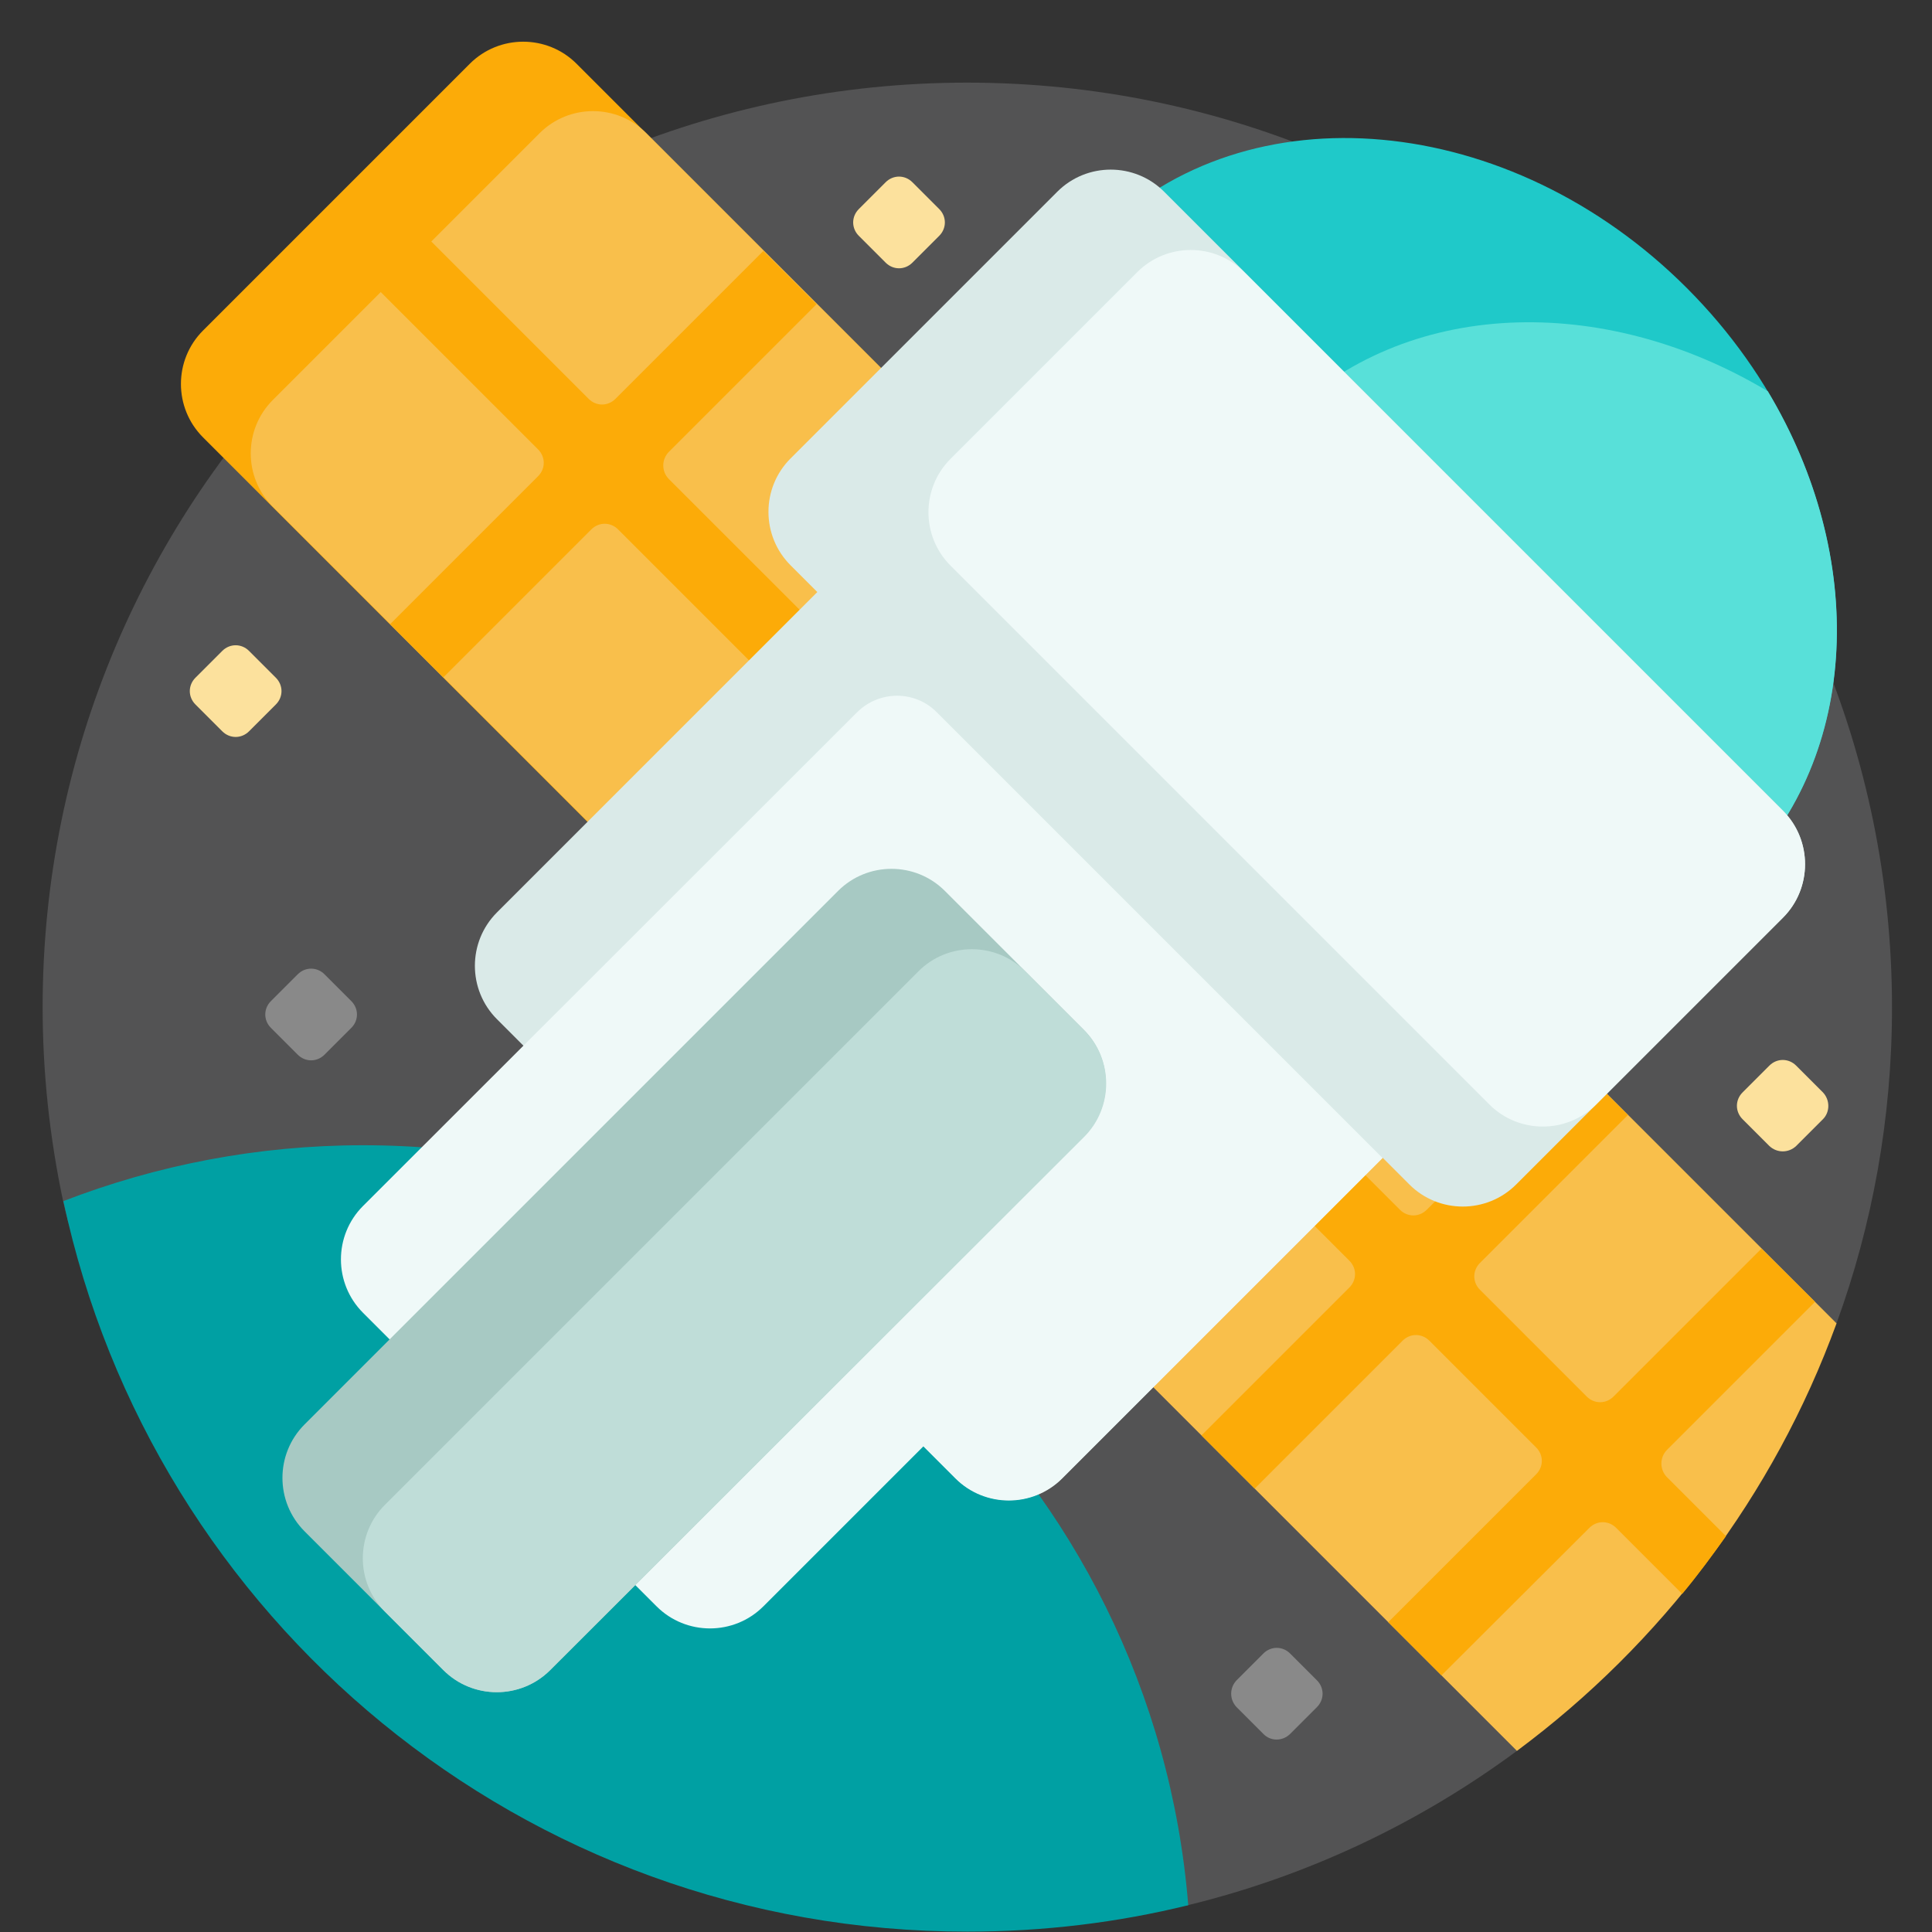 <?xml version="1.0" encoding="utf-8"?>
<!-- Generator: Adobe Illustrator 24.2.3, SVG Export Plug-In . SVG Version: 6.00 Build 0)  -->
<svg version="1.1" id="Layer_1" xmlns="http://www.w3.org/2000/svg" xmlns:xlink="http://www.w3.org/1999/xlink" x="0px" y="0px"
	 viewBox="0 0 512 512" style="enable-background:new 0 0 512 512;" xml:space="preserve">
<rect x="0" y="0" width="512" height="512" fill="#333333" stroke="none"/>
<style type="text/css">
	.st0{fill:#535354;}
	.st1{fill:#00A0A3;}
	.st2{fill:#898989;}
	.st3{fill:#FCE19D;}
	.st4{fill:#FCAB08;}
	.st5{fill:#F9BF4B;}
	.st6{fill:#1FC9C9;}
	.st7{fill:#58E0D9;}
	.st8{fill:#DAEAE8;}
	.st9{fill:#EFF9F8;}
	.st10{fill:#A7C9C3;}
	.st11{fill:#BFDDD8;}
</style>
<g>
	<path class="st0" d="M501.4,267c0,29.4-5.2,57.6-14.7,83.7C478.9,372.2,422.3,449,402,464c-25.7,19-55.2,33.1-87.2,40.9
		c-18.7,4.6-274.5-76-298.1-186.7c-3.5-16.6-5.4-33.7-5.4-51.3c0-135.3,109.7-245,245-245S501.4,131.7,501.4,267z"/>
	<path class="st1" d="M16.8,318.3c24.6-9.5,51.4-14.8,79.4-14.8c115.1,0,209.6,88.7,218.7,201.4c-18.7,4.6-38.3,7-58.5,7
		C138.7,512,40.4,429,16.8,318.3z"/>
	<path class="st2" d="M334.8,459.5l-7.1-7.1c-1.9-2-1.9-5.1,0-7.1l7.1-7.1c2-2,5.1-2,7.1,0l7.1,7.1c2,2,2,5.1,0,7.1l-7.1,7.1
		C339.9,461.5,336.7,461.5,334.8,459.5z M86,279.5l7.1-7.1c2-2,2-5.1,0-7.1l-7.1-7.1c-2-2-5.1-2-7.1,0l-7.1,7.1c-2,2-2,5.1,0,7.1
		l7.1,7.1C80.9,281.5,84,281.5,86,279.5z"/>
	<path class="st3" d="M483.1,296.6l-7.1,7.1c-2,1.9-5.1,1.9-7.1,0l-7.1-7.1c-2-2-2-5.1,0-7.1l7.1-7.1c2-2,5.1-2,7.1,0l7.1,7.1
		C485,291.5,485,294.7,483.1,296.6z M66,172.5c-2-2-5.1-2-7.1,0l-7.1,7.1c-2,2-2,5.1,0,7.1l7.1,7.1c2,2,5.1,2,7.1,0l7.1-7.1
		c2-2,2-5.1,0-7.1L66,172.5z M241.8,48.3c-2-2-5.1-2-7.1,0l-7.1,7.1c-2,2-2,5.1,0,7.1l7.1,7.1c2,2,5.1,2,7.1,0l7.1-7.1
		c2-2,2-5.1,0-7.1L241.8,48.3z"/>
	<path class="st4" d="M177.2,239.3L53.8,115.9c-7.8-7.8-7.8-20.5,0-28.3l70.7-70.7c7.8-7.8,20.5-7.8,28.3,0l123.4,123.4
		c7.8,7.8,7.8,20.5,0,28.3l-70.7,70.7C197.7,247.1,185.1,247.1,177.2,239.3z"/>
	<path class="st5" d="M486.7,350.7c-16.6,45.6-46.4,84.9-84.7,113.3L72.3,134.3c-7.8-7.8-7.8-20.5,0-28.3L143,35.3
		c7.8-7.8,20.5-7.8,28.3,0l185.9,185.9l6.2,6.2l9.7,9.7L486.7,350.7z"/>
	<path class="st4" d="M441.7,391.4l15.7,15.7c-3.7,5.2-7.5,10.4-11.6,15.3l-17.5-17.5c-2-2-5.1-2-7.1,0L382,444l-14.1-14.1
		l39.2-39.2c2-2,2-5.1,0-7.1l-28.3-28.3c-2-2-5.1-2-7.1,0l-39.2,39.2l-14.1-14.1l39.2-39.2c2-2,2-5.1,0-7.1l-73.4-73.4L163.8,140.3
		c-2-2-5.1-2-7.1,0l-39.2,39.2l-14.1-14.1l39.2-39.2c2-2,2-5.1,0-7.1L90.3,66.8l13.4-13.4l52.3,52.3c2,2,5.1,2,7.1,0l39.2-39.2
		l14.1,14.1l-39.2,39.2c-1.9,2-1.9,5.1,0,7.1L371,320.6c2,2,5.1,2,7.1,0l39.2-39.2l14.1,14.1l-39.2,39.2c-2,2-2,5.1,0,7.1l28.3,28.3
		c2,2,5.1,2,7.1,0l39.2-39.2L481,345l-39.2,39.2C439.8,386.2,439.8,389.4,441.7,391.4z"/>
	<path class="st6" d="M461.2,231.9c-39.1,39-108.7,32.7-155.6-14.1c-46.9-46.9-53.2-116.5-14.1-155.6
		C330.5,23.1,400.2,29.5,447,76.3C493.9,123.2,500.2,192.8,461.2,231.9z"/>
	<path class="st7" d="M461.2,231.9c-32,32-84.5,33.5-128.2,7.3c-26.2-43.7-24.7-96.2,7.3-128.2s84.5-33.5,128.2-7.3
		C494.7,147.4,493.2,199.9,461.2,231.9z"/>
	<path class="st8" d="M472.5,243.2l-70.7,70.7c-7.8,7.8-20.5,7.8-28.3,0l-7.1-7.1l-84.9,84.9c-7.8,7.8-20.5,7.8-28.3,0L131.7,270.1
		c-7.8-7.8-7.8-20.5,0-28.3l84.9-84.9l-7.1-7.1c-7.8-7.8-7.8-20.5,0-28.3l70.7-70.7c7.8-7.8,20.5-7.8,28.3,0l164.1,164.1
		C480.3,222.7,480.3,235.4,472.5,243.2z"/>
	<path class="st9" d="M227.1,188.8c5.9-5.9,15.4-5.9,21.2,0l118.1,118.1l-84.9,84.9c-7.8,7.8-20.5,7.8-28.3,0l-8.5-8.5l-42.4,42.4
		c-7.8,7.8-20.5,7.8-28.3,0l-77.8-77.8c-7.8-7.8-7.8-20.5,0-28.3L227.1,188.8z M472.5,214.9L329.7,72.1c-7.8-7.8-20.5-7.8-28.3,0
		l-49.5,49.5c-7.8,7.8-7.8,20.5,0,28.3l142.8,142.8c7.8,7.8,20.5,7.8,28.3,0l49.5-49.5C480.3,235.4,480.3,222.7,472.5,214.9z"/>
	<path class="st10" d="M117.5,442.6l-36.8-36.8c-7.8-7.8-7.8-20.5,0-28.3l141.4-141.4c7.8-7.8,20.5-7.8,28.3,0l36.8,36.8
		c7.8,7.8,7.8,20.5,0,28.3L145.8,442.6C138,450.4,125.3,450.4,117.5,442.6z"/>
	<path class="st11" d="M117.5,442.6L102,427.1c-7.8-7.8-7.8-20.5,0-28.3l141.4-141.4c7.8-7.8,20.5-7.8,28.3,0l15.6,15.6
		c7.8,7.8,7.8,20.5,0,28.3L145.8,442.6C138,450.4,125.3,450.4,117.5,442.6z"/>
</g>
</svg>
